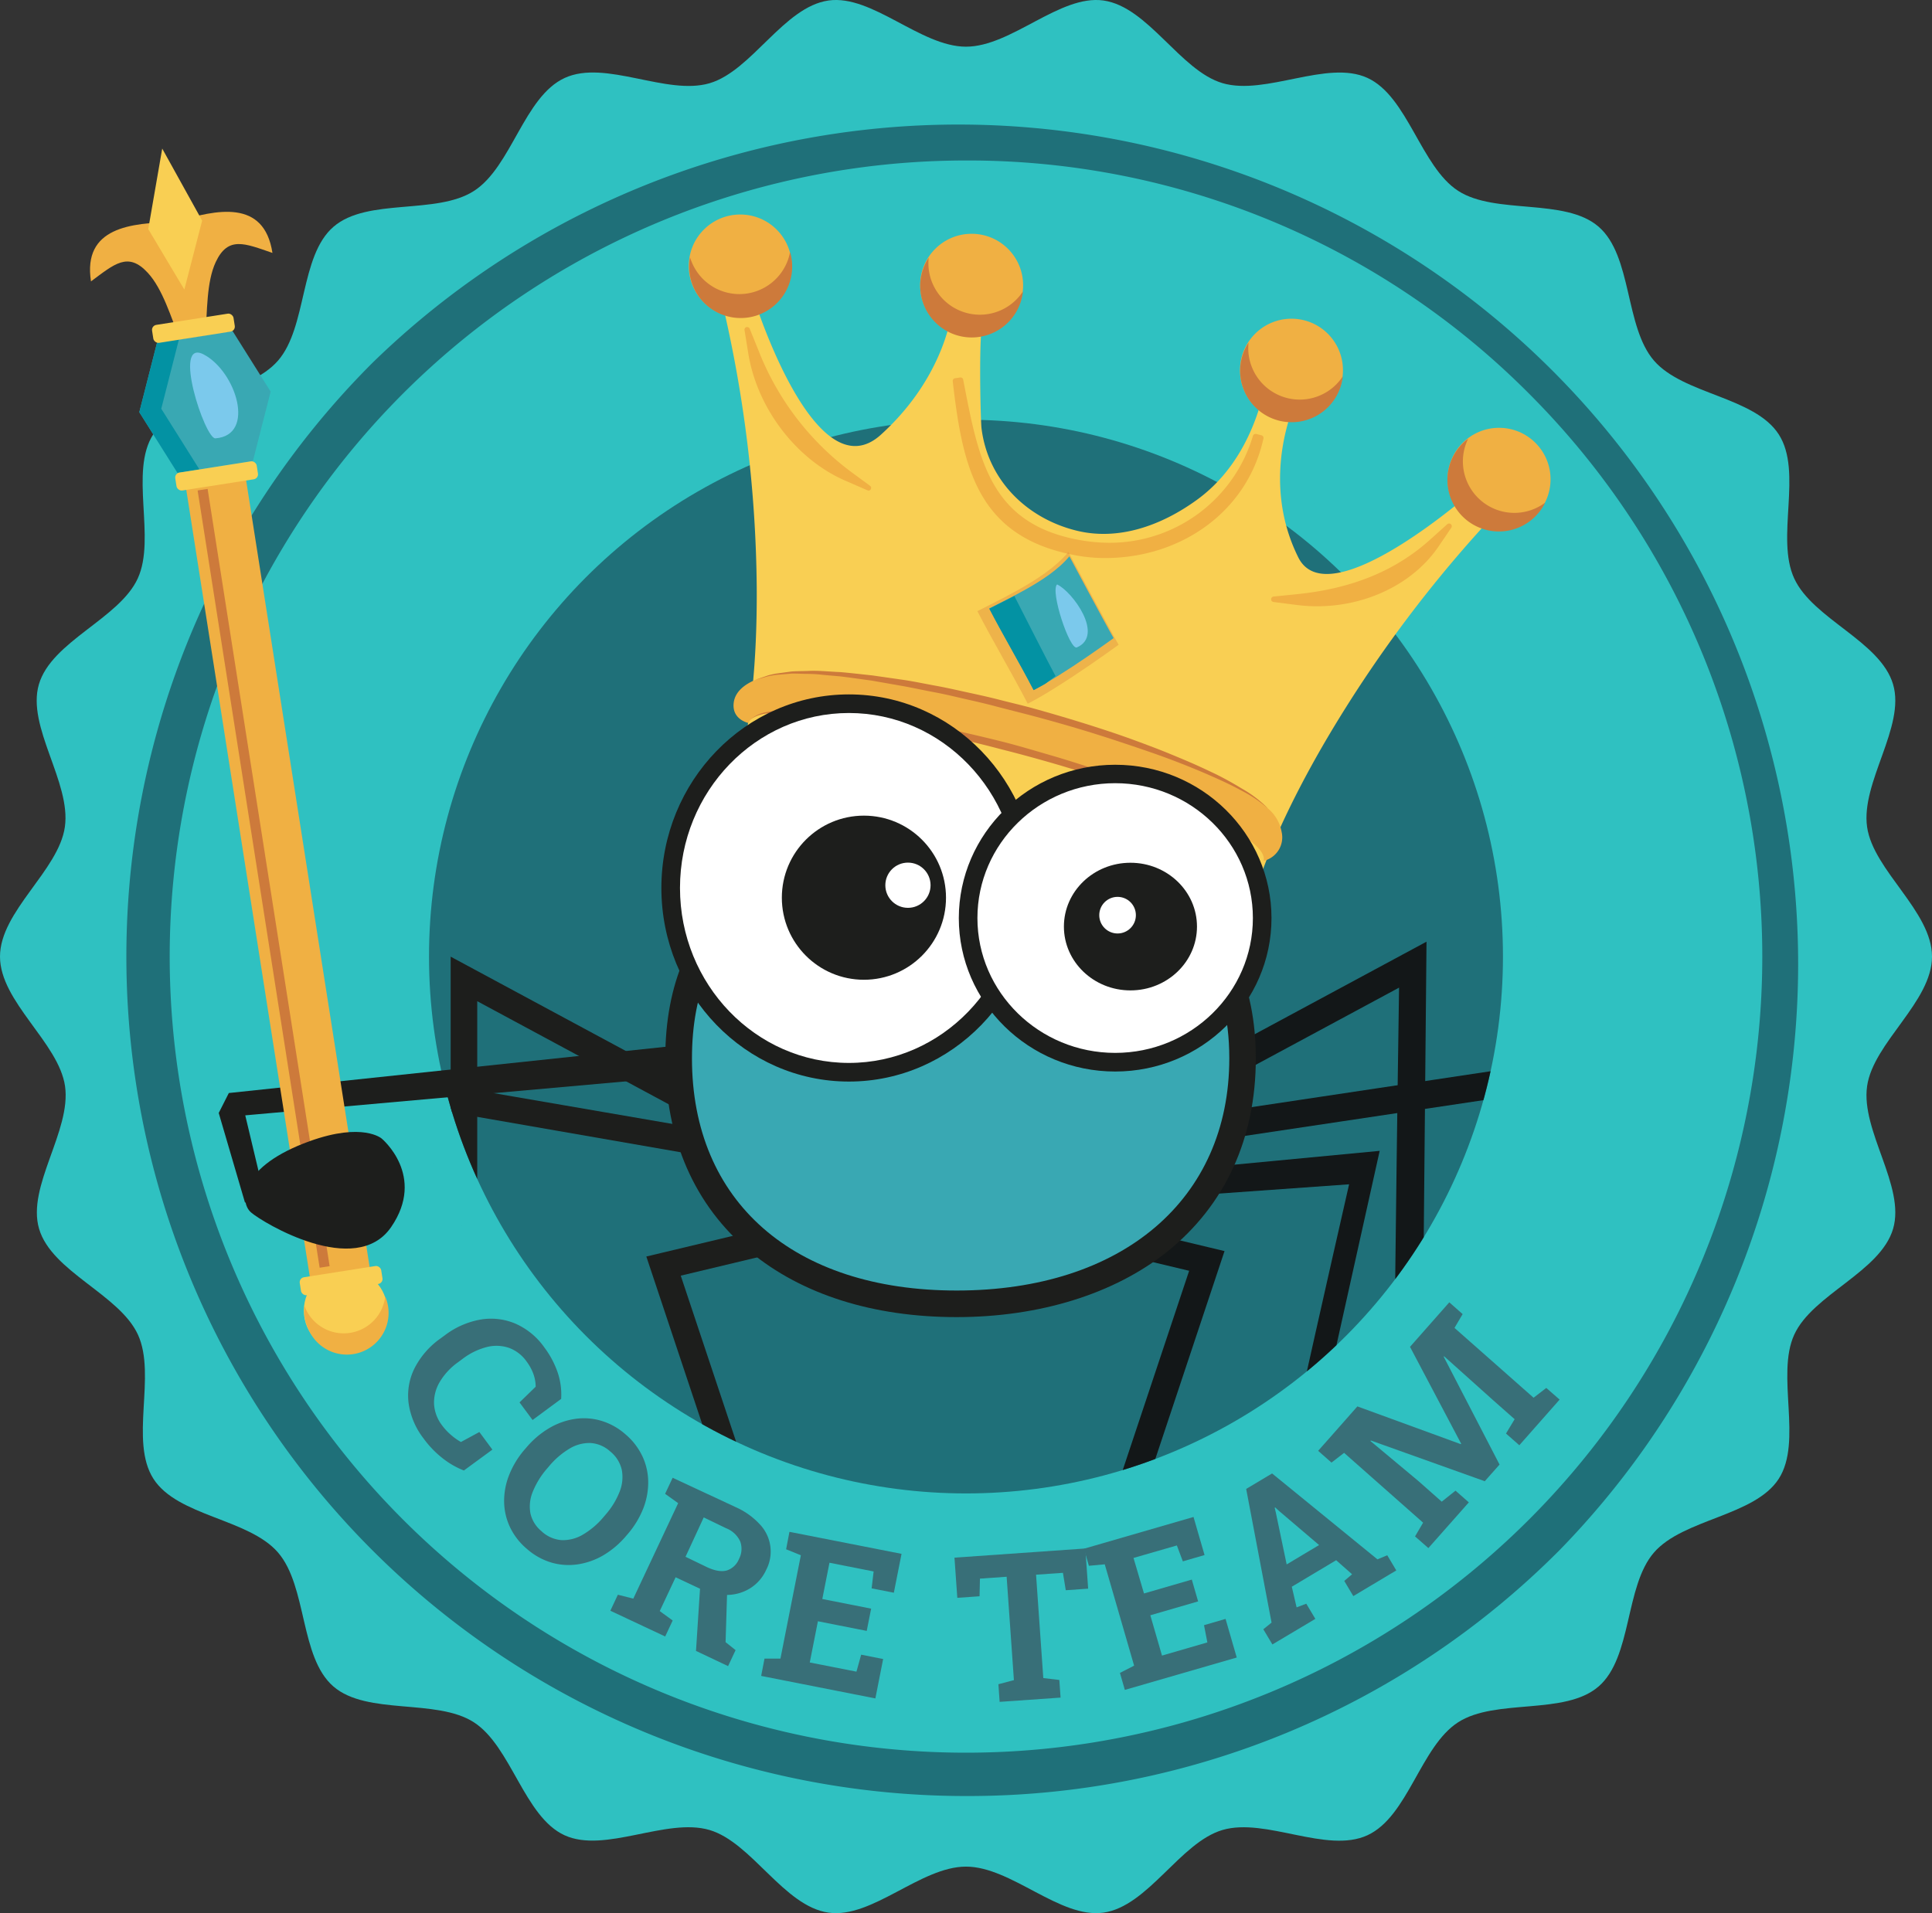 <svg xmlns="http://www.w3.org/2000/svg" xmlns:xlink="http://www.w3.org/1999/xlink" viewBox="0 0 579.27 573.75"><rect x="0" y="0" width="579.27" height="573.75" fill="#333333" stroke="none"/><defs><style>.a{fill:none;}.b{fill:#2FC1C1;}.c{fill:#1f7079;}.d{clip-path:url(#a);}.e{fill:#131718;}.f{fill:#1d1e1c;}.g{fill:#39a8b3;}.h{fill:#0392a3;}.i{fill:#f9cf53;}.j{fill:#f0b043;}.k{fill:#cd7a3b;}.l{fill:#7bc9ec;}.m{fill:#de8b3e;opacity:0.4;}.n{fill:#fff;}.o{fill:#386f78;}</style><clipPath id="a" transform="translate(0 0)"><circle class="a" cx="289.63" cy="286.88" r="161"/></clipPath></defs><title>core-team</title><path class="b" d="M579.27,286.88c0,13.59-17.59,25.78-19.46,38.86-1.91,13.4,11.53,30,7.8,42.76-3.8,12.95-24.12,19.68-29.65,31.78s2.58,32-4.64,43.21-28.66,12-37.42,22.12-6.48,31.39-16.59,40.16-30.83,3.48-42.12,10.74-15,28.29-27.21,33.89-30.48-5.38-43.43-1.59c-12.72,3.73-22.29,22.88-35.7,24.79-13.07,1.86-27.62-13.8-41.22-13.8s-28.14,15.66-41.22,13.8c-13.4-1.91-23-21.06-35.7-24.79-12.94-3.79-31.33,7.12-43.43,1.59s-16-26.67-27.21-33.89-32-2-42.11-10.74-7.82-30-16.6-40.17S53.22,454.77,46,443.48s.95-31-4.64-43.21c-5.54-12.09-25.85-18.83-29.65-31.77-3.73-12.73,9.7-29.36,7.79-42.76C17.59,312.66,0,300.47,0,286.88S17.59,261.09,19.45,248c1.91-13.4-11.52-30-7.79-42.76,3.8-12.94,24.11-19.68,29.65-31.78s-2.58-32,4.64-43.21,28.66-12,37.42-22.11S89.84,76.76,100,68s30.83-3.47,42.11-10.74,15-28.29,27.22-33.89,30.48,5.38,43.43,1.59C225.44,21.21,235,2.06,248.41.15,261.49-1.71,276,14,289.63,14S317.78-1.71,330.86.15c13.4,1.91,23,21.06,35.7,24.79,12.94,3.8,31.33-7.12,43.43-1.58S426,50,437.2,57.24s32,2,42.11,10.75,7.82,30,16.6,40.16,30.14,10.84,37.41,22.12-1,31,4.64,43.21,25.85,18.83,29.65,31.78c3.73,12.72-9.71,29.35-7.8,42.75C561.68,261.09,579.27,273.28,579.27,286.88Z" transform="translate(0 0)"/><circle class="b" cx="289.63" cy="286.88" r="171.37" transform="translate(-118.02 288.83) rotate(-45)"/><circle class="c" cx="289.63" cy="286.88" r="161"/><path class="c" d="M289.63,538.63a251.75,251.75,0,0,1-178-429.77,251.75,251.75,0,0,1,356,356A250.11,250.11,0,0,1,289.63,538.63Zm0-490.5A238.75,238.75,0,0,0,120.81,455.7,238.75,238.75,0,0,0,458.46,118.06,237.18,237.18,0,0,0,289.63,48.13Z" transform="translate(0 0)"/><g class="d"><path class="e" d="M335.33,444.76l21.21-63.65-29.3-7,1.91-8,38,9.09L341.32,452.8c2.92-3.44,9.52-9,18.34-2.67,12.08,8.64,5.09,20.57,5.09,20.57s-4,3.7-17.41,4.11-16.63,0-19.15-2.88,7.14-27.17,7.14-27.17Z" transform="translate(0 0)"/><path class="e" d="M467.43,318.18l17,157,2.31,13.13s17.08-22.16,33.88-10.14,7.08,28.61,7.08,28.61-5.5,4.06-24.22,4.08c-24.35,0-23.87-7.28-25.59-12.32-.87-2.56-17.61-170.93-17.61-170.93L348,344.44l-1.22-8.13Z" transform="translate(0 0)"/><path class="e" d="M351.79,332.65l-3.9-7.24,79.82-43-1.63,174.32s19.6-25.69,36.4-13.67,7.08,28.61,7.08,28.61-5.5,4.06-24.22,4.08c-24.35,0-25.52-4.81-27.23-9.86-1.13-3.31,1.37-169.7,1.37-169.7Z" transform="translate(0 0)"/><path class="e" d="M339.62,359.8l-3.9-7.25,77.95-7.41L381.15,491.38s19.6-25.69,36.41-13.67,7.07,28.61,7.07,28.61-5.5,4.06-24.22,4.08c-24.35,0-25.51-4.81-27.23-9.86-1.13-3.31,31.32-145.37,31.32-145.37Z" transform="translate(0 0)"/><polygon class="f" points="143.09 462.25 135.12 462.25 135.12 286.9 212.5 328.57 208.72 335.6 143.09 300.26 143.09 462.25"/><polygon class="f" points="82.48 496.88 74.56 495.88 111.59 321.56 213.63 339.14 212.44 347.02 118.47 330.66 82.48 496.88"/><polygon class="f" points="219.89 455.14 193.79 376.83 230.67 368.02 232.52 375.78 204.11 382.57 227.46 452.62 219.89 455.14"/><path class="f" d="M220.49,454.28s-7.69-13.16-19.4-4.79-4.93,19.94-4.93,19.94,3.84,3.59,16.87,4,16.12,0,18.57-2.79-5.53-23.71-5.53-23.71Z" transform="translate(0 0)"/><path class="f" d="M70.86,483.29S58.56,465,42.27,476.63s-6.85,27.74-6.85,27.74,5.33,3.94,23.47,4c23.62,0,23.15-7.06,24.81-11.95,2.79-8.21-4-20.52-4-20.52Z" transform="translate(0 0)"/><path class="f" d="M134,454.09S117.69,431,101.4,442.65s-6.86,27.74-6.86,27.74,5.34,3.94,23.48,4c23.61,0,24.74-4.67,26.4-9.56,2.8-8.21-7.46-25.72-7.46-25.72Z" transform="translate(0 0)"/></g><polyline class="f" points="206.08 313.24 202.24 323 71.31 334.69 73.48 334.27 78.22 354.14 73.48 360.74 65.58 333.78 68.61 327.8"/><polygon class="g" points="47.08 102.79 66.83 99.69 79.75 115.61 72.36 138.81 53.21 141.81 41.77 123.61 47.08 102.79"/><polygon class="h" points="53.66 101.75 47.08 102.79 41.77 123.61 53.21 141.81 59.79 140.78 48.35 122.58 53.66 101.75"/><polygon class="g" points="63.13 100.27 69.71 99.24 81.15 117.44 75.83 138.26 69.25 139.3 74.57 118.47 63.13 100.27"/><circle class="i" cx="103.62" cy="393.05" r="12.52"/><path class="j" d="M108.59,398.58a12.51,12.51,0,0,1-16.76-5.69,13,13,0,0,1-.53-1.23,12.34,12.34,0,0,0,1.2,7,12.51,12.51,0,0,0,23-9.85A12.49,12.49,0,0,1,108.59,398.58Z" transform="translate(0 0)"/><path class="j" d="M52.69,66.5l2.39,17.16-3-17.07c-12.75.27-27.33,1.54-24.8,17.8,7-5.19,11.09-9,17-2.61,4.52,4.86,7,13.5,9.54,19.61l3.6-.56.59-.1,3.59-.56c.57-6.6.27-15.58,3.09-21.59,3.71-7.91,8.77-5.54,17-2.73C79.18,59.6,64.92,62.85,52.69,66.5Z" transform="translate(0 0)"/><polygon class="i" points="48.64 44.56 44.45 68.71 55.27 86.84 60.61 66.17 48.64 44.56"/><rect class="j" x="74.15" y="141.16" width="18.17" height="243.42" transform="translate(-39.74 16.08) rotate(-8.92)"/><rect class="i" x="52.58" y="140.01" width="24.72" height="5.45" rx="1.51" transform="translate(-21.34 11.79) rotate(-8.92)"/><rect class="i" x="89.89" y="381.34" width="24.72" height="5.45" rx="1.51" transform="translate(-58.29 20.49) rotate(-8.92)"/><rect class="k" x="77.51" y="145.44" width="3.03" height="235.95" transform="translate(-39.87 15.43) rotate(-8.92)"/><rect class="i" x="45.63" y="95.72" width="24.72" height="5.45" rx="1.51" transform="translate(-14.56 10.18) rotate(-8.92)"/><path class="l" d="M61.09,106.31c-9.64-5.06.35,25.4,3.5,25.15C76.85,130.52,70.74,111.37,61.09,106.31Z" transform="translate(0 0)"/><path class="f" d="M75.26,363.6c-3.64-3.17-3.17-13.87,17.59-21.36,16-5.76,21.6-.78,21.6-.78s13.41,11.14,2.81,26.56S78.8,366.69,75.26,363.6Z" transform="translate(0 0)"/><path class="g" d="M373.61,317.43c0,48.14-38.39,73.6-85.74,73.6s-83.34-25.46-83.34-73.6,36-64.84,83.34-64.84S373.61,269.28,373.61,317.43Z" transform="translate(0 0)"/><path class="f" d="M286.83,395c-25.05,0-46.48-6.8-62-19.67-16.59-13.77-25.36-33.8-25.36-57.92,0-45,30.2-68.83,87.34-68.83,57.86,0,89.72,24.44,89.72,68.83,0,24-9.2,44.07-26.61,58C334.09,388.05,311.67,395,286.83,395Zm0-138.44c-52.66,0-79.36,20.47-79.36,60.85,0,42.94,30.41,69.62,79.36,69.62,49.66,0,81.75-27.33,81.75-69.62C368.58,267.13,324.12,256.58,286.83,256.58Z" transform="translate(0 0)"/><path class="i" d="M373,282.34s.82-19.78,24.63-60.47a385.65,385.65,0,0,1,51.79-69l-7.61-5.79s-43.39,38.44-52.54,20.09c-11.95-24-.59-47.22-.59-47.22l-9.72-2.6-.12.52c-3,12.11-9.06,24.09-19.93,32s-23.73,12.32-36.12,9.27c-14.79-3.63-26.59-15-28.51-30.77-.27-2.23-1.12-34,1-33.42l-9.72-2.6s-1.6,20-21.42,38-38.15-41-38.15-41l-9.49,1.21a385.69,385.69,0,0,1,10.39,85.66c.29,47.14-8.88,64.68-8.88,64.68l76.18,20.39Z" transform="translate(0 0)"/><path class="j" d="M380.16,242.45c-7.5-7.8-36.41-19.79-72-29.32C274,204,244,199.88,232.49,202.22h0s-11.71,1.53-12.51,8.6c-.57,5,4.42,6,4.42,6,1.88-7,38-3.48,80.64,7.94s75.7,26.37,73.82,33.41a7.23,7.23,0,0,0,5.42-8.62A12,12,0,0,0,380.16,242.45Z" transform="translate(0 0)"/><path class="k" d="M380.16,242.45a38.8,38.8,0,0,0-8-5.38c-2.81-1.56-5.75-2.9-8.69-4.21s-5.92-2.54-8.92-3.72-6-2.29-9.06-3.36c-6.09-2.11-12.2-4.16-18.35-6.07s-12.37-3.66-18.6-5.31l-9.37-2.4c-3.12-.85-6.26-1.57-9.4-2.28s-6.26-1.49-9.43-2.08-6.31-1.29-9.48-1.86l-9.52-1.67c-3.19-.42-6.38-.91-9.58-1.28l-4.8-.42a43.15,43.15,0,0,0-4.81-.31c-1.61,0-3.22-.12-4.82-.09l-4.8.41h0l-1.51.24a13,13,0,0,0-1.49.37l-3,.83,2.92-1a11.1,11.1,0,0,1,1.48-.48l1.53-.34h0l4.84-.66c1.62-.12,3.24-.1,4.87-.16,3.26-.18,6.48.22,9.73.34,3.23.27,6.44.66,9.67,1l9.62,1.38c3.2.5,6.37,1.17,9.56,1.75s6.34,1.31,9.51,2,6.34,1.38,9.47,2.19,6.26,1.53,9.41,2.38q9.36,2.58,18.62,5.52c3.08,1,6.16,2,9.22,3.08s6.09,2.21,9.11,3.36,6,2.4,9,3.66,5.93,2.61,8.84,4,5.77,3,8.53,4.68A35.36,35.36,0,0,1,380.16,242.45Z" transform="translate(0 0)"/><path class="k" d="M224.4,216.85a3,3,0,0,1,1-1.45,10.43,10.43,0,0,1,4.64-1.86c4.27-.83,10.49-1,17.87-.43a241.82,241.82,0,0,1,25.05,3.29c9.09,1.66,18.71,3.78,28.27,6.2,4.77,1.23,9.49,2.66,14.14,4s9.2,2.84,13.6,4.25,8.61,2.91,12.53,4.51,7.68,3,11.06,4.5,6.45,2.94,9.14,4.27,4.92,2.72,6.82,3.73,3.2,2.15,4.17,2.77l1.45,1-1.52-.91c-1-.56-2.39-1.53-4.32-2.48s-4.2-2.23-7-3.35-5.83-2.55-9.27-3.85-7.15-2.74-11.13-4.12-8.24-2.68-12.58-4.19c-4.39-1.36-8.91-2.76-13.56-4.09s-9.38-2.63-14.13-3.82c-9.49-2.5-19.05-4.71-28.07-6.46s-17.48-3.21-24.79-4-13.45-1-17.68-.41a10.86,10.86,0,0,0-4.65,1.51A2.87,2.87,0,0,0,224.4,216.85Z" transform="translate(0 0)"/><path class="j" d="M331.28,167.36a48.33,48.33,0,0,1-8.62-.79c-29.41-5.4-34-25.94-37-52.24a.8.8,0,0,1,.69-.89l1.6-.25H288a.8.8,0,0,1,.79.66l.24,1.23c4.48,23.05,8,42.06,34.64,46.87a51.4,51.4,0,0,0,9.09.83,44.82,44.82,0,0,0,42.91-32.07.82.82,0,0,1,.78-.58.64.64,0,0,1,.2,0l1.58.42a.8.8,0,0,1,.58,1C374,153.3,354.29,167.36,331.28,167.36Z" transform="translate(0 0)"/><path class="j" d="M394.88,181.82a47.23,47.23,0,0,1-6.07-.39l-7-.9a.82.82,0,0,1,0-1.62l7-.71c16.52-1.66,29.65-7,40.12-16.49l5-4.5a.8.8,0,0,1,.54-.21.81.81,0,0,1,.67,1.27l-3.78,5.56C423.86,174.93,409.86,181.82,394.88,181.82Z" transform="translate(0 0)"/><path class="j" d="M260.37,147.1a.71.71,0,0,1-.32-.07l-6.66-2.9c-14.65-6.38-26.29-21.62-29-37.94L223.23,99a.8.8,0,0,1,.58-.91l.22,0a.81.81,0,0,1,.76.51l2.74,6.78a83.06,83.06,0,0,0,27.47,36l5.85,4.3a.81.81,0,0,1-.48,1.47Z" transform="translate(0 0)"/><path class="m" d="M320.33,165.54c-3.67,4.47-9.55,8.33-15.47,11.61-4.18,2.33-8.39,4.38-11.82,6.13,4.71,9.13,10.39,18.63,15.1,27.76,2.65-1.35,5.6-3.08,8.62-5,6.41-4,13.22-8.78,18.64-12.67C332.47,188.33,320.33,165.54,320.33,165.54Z" transform="translate(0 0)"/><path class="g" d="M320.63,166.84c-3.22,3.94-8.41,7.34-13.61,10.22-3.68,2.05-7.38,3.85-10.4,5.4,4.14,8,9.14,16.39,13.29,24.43,2.33-1.19,4.92-2.71,7.58-4.37,5.64-3.51,11.64-7.72,16.41-11.15C331.31,186.9,320.63,166.84,320.63,166.84Z" transform="translate(0 0)"/><path class="h" d="M296.62,182.55c4.14,8,9.14,16.39,13.29,24.43,1.12-.57,2.3-1.22,3.52-1.93l3.05-2.3c-2.07-3.78-9-17.48-12.34-24C301.45,180.13,298.85,181.41,296.62,182.55Z" transform="translate(0 0)"/><path class="l" d="M316.94,175.27c-2.13,2,3.81,19.81,5.94,18.89C331.19,190.58,321.54,177.39,316.94,175.27Z" transform="translate(0 0)"/><ellipse class="n" cx="255.57" cy="266.3" rx="53.44" ry="55.26"/><path class="f" d="M254.53,324.36c-31,0-56.23-26.05-56.23-58.06s25.22-58.05,56.23-58.05,56.22,26,56.22,58.05S285.53,324.36,254.53,324.36Zm0-110.53c-27.93,0-50.65,23.54-50.65,52.47s22.72,52.47,50.65,52.47,50.64-23.53,50.64-52.47S282.45,213.83,254.53,213.83Z" transform="translate(0 0)"/><ellipse class="n" cx="335.4" cy="275.32" rx="44.08" ry="43.23"/><path class="f" d="M334.36,321.35c-25.85,0-46.88-20.65-46.88-46s21-46,46.88-46,46.87,20.65,46.87,46S360.2,321.35,334.36,321.35Zm0-86.47c-22.77,0-41.3,18.14-41.3,40.44s18.53,40.44,41.3,40.44,41.29-18.14,41.29-40.44S357.13,234.88,334.36,234.88Z" transform="translate(0 0)"/><circle class="f" cx="259.03" cy="269.22" r="24.61"/><circle class="n" cx="272.23" cy="265.48" r="6.78"/><ellipse class="f" cx="338.94" cy="277.88" rx="19.95" ry="19.14"/><circle class="n" cx="335.08" cy="274.46" r="5.49"/><circle class="j" cx="291.32" cy="85.55" r="15.44"/><path class="k" d="M293.8,94.38a15.44,15.44,0,0,1-15.44-15.44,14.93,14.93,0,0,1,.09-1.65,15.44,15.44,0,1,0,28.26,10.1A15.41,15.41,0,0,1,293.8,94.38Z" transform="translate(0 0)"/><circle class="j" cx="387.22" cy="111.02" r="15.44"/><path class="k" d="M389.7,119.84a15.44,15.44,0,0,1-15.44-15.44,14.88,14.88,0,0,1,.09-1.64,15.43,15.43,0,1,0,28.26,10.1A15.43,15.43,0,0,1,389.7,119.84Z" transform="translate(0 0)"/><circle class="j" cx="449.46" cy="143.74" r="15.44"/><path class="k" d="M448.77,152.88a15.45,15.45,0,0,1-9.22-19.8c.19-.52.41-1,.64-1.51a15.44,15.44,0,1,0,23.1,19.16A15.4,15.4,0,0,1,448.77,152.88Z" transform="translate(0 0)"/><circle class="j" cx="221.95" cy="79.77" r="15.44"/><path class="k" d="M227.65,87a15.43,15.43,0,0,1-20.2-8.29,15.14,15.14,0,0,1-.56-1.55,15.44,15.44,0,1,0,30-1.58A15.44,15.44,0,0,1,227.65,87Z" transform="translate(0 0)"/><path class="o" d="M127,431.4a22.36,22.36,0,0,1-4.49-10.58,18.31,18.31,0,0,1,1.75-10.42,24.63,24.63,0,0,1,7.82-9l1.2-.88a24.9,24.9,0,0,1,10.62-4.75,18.78,18.78,0,0,1,10.48,1.12,20.84,20.84,0,0,1,8.82,7.19,27.21,27.21,0,0,1,4,7.51,20.72,20.72,0,0,1,1.05,7.94l-8.57,6.33-3.91-5.28,4.84-4.7a11.29,11.29,0,0,0-.29-2.5,13.11,13.11,0,0,0-.89-2.52,15.6,15.6,0,0,0-1.55-2.56,11.18,11.18,0,0,0-5.32-4.09,11.71,11.71,0,0,0-6.66-.22,20.43,20.43,0,0,0-7.29,3.6l-1.24.92a19.54,19.54,0,0,0-5.56,6,12.13,12.13,0,0,0-1.67,6.58,11.65,11.65,0,0,0,2.43,6.41,17.46,17.46,0,0,0,2.63,2.82,18.68,18.68,0,0,0,3,2.14l5.53-3,3.9,5.28L139.09,441a24.69,24.69,0,0,1-6.11-3.46A29.46,29.46,0,0,1,127,431.4Z" transform="translate(0 0)"/><path class="o" d="M158,464.53a19.43,19.43,0,0,1-5.09-6.54,18.46,18.46,0,0,1-1.76-7.65,21.16,21.16,0,0,1,1.51-8,26.86,26.86,0,0,1,4.71-7.71l.44-.5a26.79,26.79,0,0,1,6.85-5.83,21.39,21.39,0,0,1,7.7-2.76,18.19,18.19,0,0,1,7.83.53,19.24,19.24,0,0,1,7.25,4,19.7,19.7,0,0,1,5.13,6.58,18.36,18.36,0,0,1,1.78,7.7,21.47,21.47,0,0,1-1.49,8.06,26.83,26.83,0,0,1-4.68,7.69l-.43.5a26.81,26.81,0,0,1-6.89,5.85,21.38,21.38,0,0,1-7.72,2.71,18.48,18.48,0,0,1-7.86-.56A19.46,19.46,0,0,1,158,464.53Zm4.46-5.22a9.89,9.89,0,0,0,6,2.58,11.71,11.71,0,0,0,6.36-1.69,23.8,23.8,0,0,0,6.23-5.35l.47-.55a23.39,23.39,0,0,0,4.26-6.94,11.8,11.8,0,0,0,.65-6.56,9.89,9.89,0,0,0-3.47-5.51,9.64,9.64,0,0,0-5.92-2.53,11.46,11.46,0,0,0-6.29,1.69,24.16,24.16,0,0,0-6.19,5.35l-.47.55a24.73,24.73,0,0,0-4.34,7,11.55,11.55,0,0,0-.71,6.52A9.68,9.68,0,0,0,162.49,459.31Z" transform="translate(0 0)"/><path class="o" d="M183,483.06l2.25-4.8,4.63,1.17,13.45-28.63L199.42,448l2.26-4.82L220.59,452a21.75,21.75,0,0,1,7.22,5.14,11.85,11.85,0,0,1,1.91,13.67,12.67,12.67,0,0,1-4.7,5.45,13.35,13.35,0,0,1-6.92,2.06,17.48,17.48,0,0,1-8-1.76l-7.53-3.54-4.76,10.14,3.88,2.83-2.25,4.79Zm22.54-16.18L212,470q3.47,1.62,5.86,1a5.88,5.88,0,0,0,3.71-3.46,6.54,6.54,0,0,0,.38-5.23,7.71,7.71,0,0,0-4.26-4L211,455.07Zm3.14,28.23L210,474.72l8.05,1.61-.5,16.15,3,2.39-2.25,4.8Z" transform="translate(0 0)"/><path class="o" d="M228.22,502.61l1-5.19H234l6.12-31-4.42-1.79,1-5.23L270.31,466,268,477.66l-6.66-1.31.6-5.07-13.24-2.61-2.15,10.87,14.64,2.89-1.32,6.68-14.64-2.89-2.44,12.36,14,2.75,1.41-5.09,6.59,1.3-2.33,11.82Z" transform="translate(0 0)"/><path class="o" d="M299.72,510.39l-.37-5.29,4.65-1.23-2.18-31-8,.56-.12,5.29-6.67.47-.85-12.05,39.23-2.75.85,12.05-6.71.47-.85-5.22-8.06.56,2.17,31,4.81.57.37,5.29Z" transform="translate(0 0)"/><path class="o" d="M337.26,506.8l-1.47-5.09,4.25-2.18-8.8-30.39-4.76.44L325,464.46l32.85-9.52,3.31,11.42-6.51,1.89-1.79-4.77-13,3.75L343,477.88l14.34-4.16,1.89,6.54-14.33,4.16,3.5,12.09L362,492.56,361,487.39l6.46-1.88,3.35,11.58Z" transform="translate(0 0)"/><path class="o" d="M381.5,493.17l-2.72-4.55,2.47-2-7.61-40.09,7.77-4.64L413,467.65l2.94-1.23,2.71,4.55-12.89,7.7-2.71-4.55,2.34-2-4.77-4.21-13.3,7.95,1.44,6.19,2.9-1.1,2.72,4.55Zm4.28-24,9.72-5.81L383.34,453l-1-.93-.15.1.34,1.45Z" transform="translate(0 0)"/><path class="o" d="M428.27,464.27l-4-3.5,2.42-4.12L403,435.71l-3.78,2.92-4-3.53,3.11-3.51,8.65-9.81,31,11.32.12-.13-15.34-29.05,11.78-13.35,4,3.53-2.44,4.14,23.71,20.94,3.81-2.94,4,3.5-12.08,13.69-4-3.51,2.59-4.3L447.77,420,433,406.76l-.14.11,16.75,32.35-4.43,5L411,432l-.1.16,14.37,12,7,6.19,4.13-3.3,4,3.51Z" transform="translate(0 0)"/></svg>
